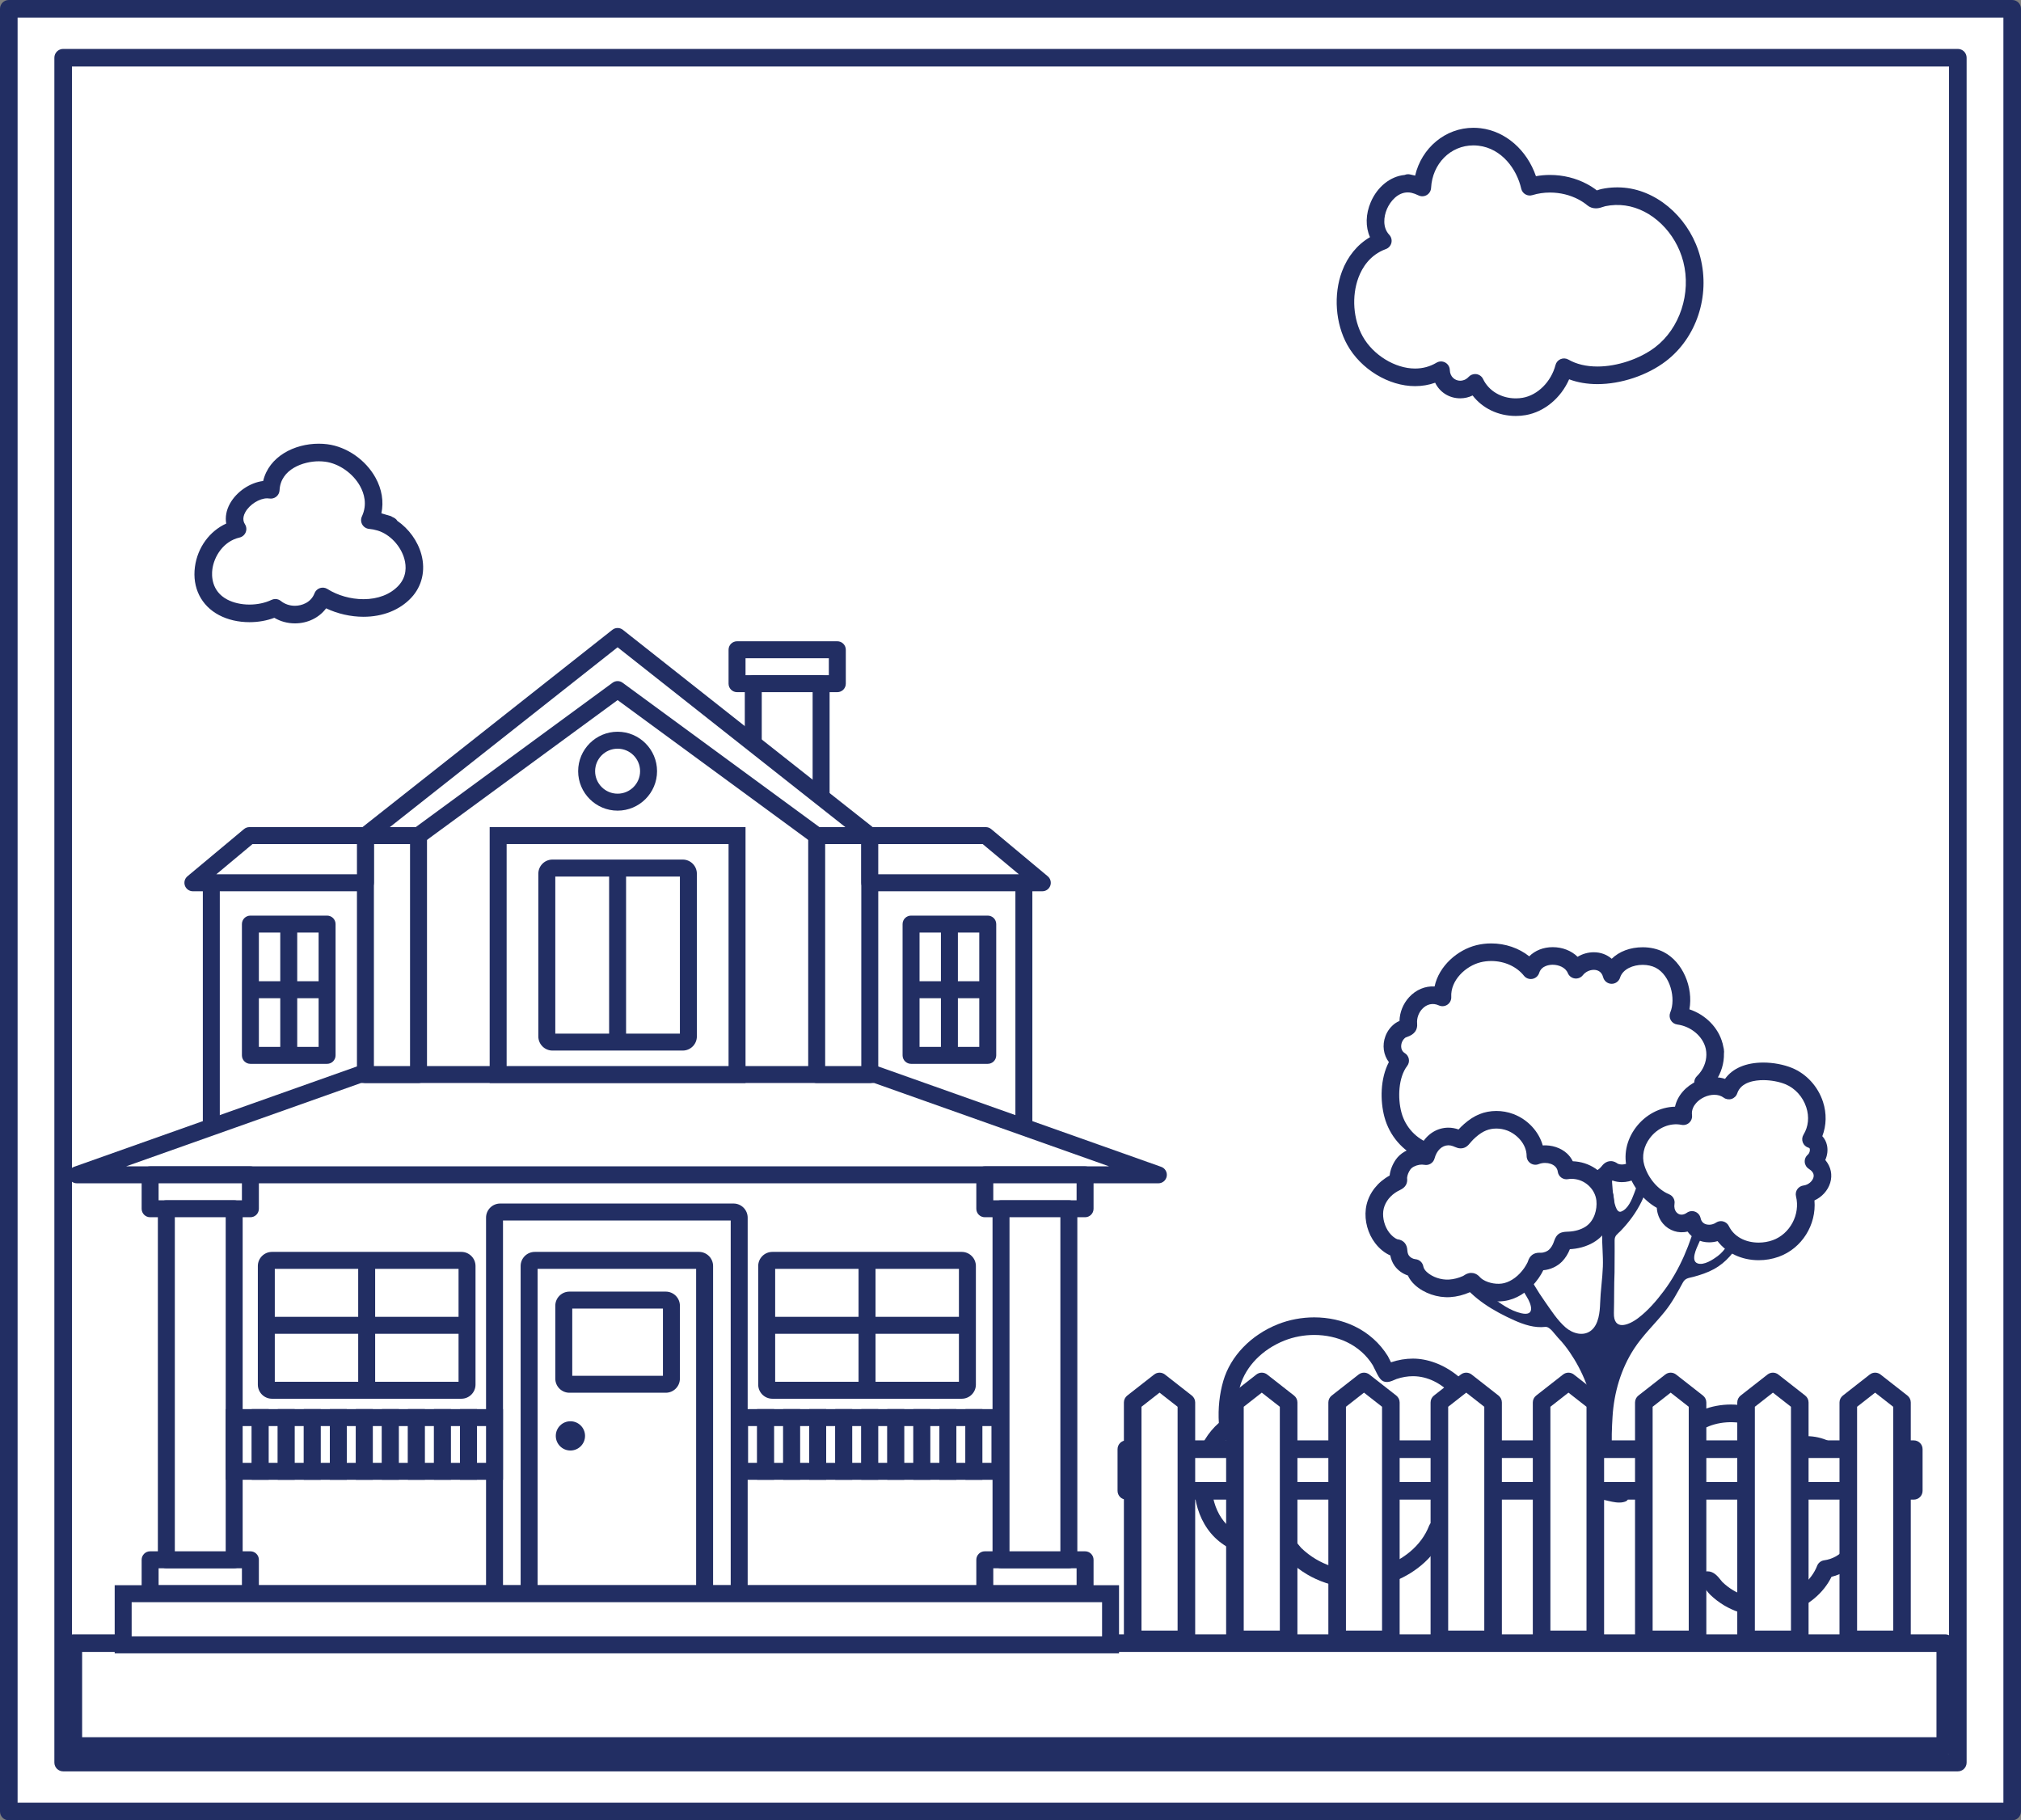 <?xml version="1.0" encoding="utf-8"?>
<!-- Generator: Adobe Illustrator 17.0.0, SVG Export Plug-In . SVG Version: 6.00 Build 0)  -->
<!DOCTYPE svg PUBLIC "-//W3C//DTD SVG 1.1//EN" "http://www.w3.org/Graphics/SVG/1.1/DTD/svg11.dtd">
<svg version="1.1" id="图层_1" xmlns="http://www.w3.org/2000/svg" xmlns:xlink="http://www.w3.org/1999/xlink" x="0px" y="0px"
	 width="613.34px" height="552.34px" viewBox="-5.67 10.331 613.34 552.34" enable-background="new -5.67 10.331 613.34 552.34"
	 xml:space="preserve">
<rect x="-5.67" y="10.331" width="613.34" height="552.34" fill="#808080" stroke="none"/>
<g>
	<rect x="-3" y="13.001" fill="#FFFFFF" width="608" height="547"/>
	<path fill="#222E63" d="M605,562.671H-3c-1.475,0-2.67-1.195-2.67-2.67v-547c0-1.475,1.195-2.67,2.67-2.67h608
		c1.475,0,2.67,1.195,2.67,2.67v547C607.67,561.476,606.475,562.671,605,562.671z M-0.33,557.331h602.66V15.671H-0.33V557.331z"/>
</g>
<g>
	<rect x="13.5" y="27.845" fill="#FFFFFF" width="575" height="517.311"/>
	<path fill="#222E63" d="M588.5,547.826h-575c-1.475,0-2.67-1.195-2.67-2.67V27.846c0-1.475,1.195-2.67,2.67-2.67h575
		c1.475,0,2.67,1.195,2.67,2.67v517.311C591.17,546.631,589.975,547.826,588.5,547.826z M16.17,542.487h569.66V30.515H16.17V542.487
		z"/>
</g>
<path fill="#FFFFFF" d="M444.209,444.934c-3.092-11.929-13.751-23.081-26.847-18.718c-0.688,0.229-1.375,0.639-2.082,0.795
	c-0.227,0.05-1.776-3.364-2.036-3.786c-2.164-3.508-5.341-6.308-9.056-8.082c-6.458-3.083-14.392-3.152-21.015-0.53
	c-6.911,2.736-12.919,8.222-15.034,15.483c-1.239,4.253-1.577,8.77-1.136,13.172c-3.493,2.652-5.937,6.481-6.971,10.732
	c-1.821,7.483-0.26,16.926,5.99,21.976c4.846,3.916,11.786,4.97,17.605,2.778c1.21-0.456,2.77,2.259,3.74,3.195
	c1.5,1.447,3.163,2.723,4.955,3.787c3.302,1.962,7.013,3.178,10.825,3.623c7.416,0.866,14.997-1.29,20.759-6.075
	c2.887-2.398,5.24-5.457,6.596-8.971c4.05-0.552,7.755-2.558,10.356-5.725C446.152,462.141,446.206,452.637,444.209,444.934
	C443.268,441.305,446.548,453.956,444.209,444.934z"/>
<path fill="#222E63" d="M406.368,492.217L406.368,492.217c-1.177,0-2.365-0.069-3.531-0.205c-4.219-0.492-8.327-1.869-11.88-3.98
	c-1.955-1.162-3.787-2.562-5.443-4.161c-0.395-0.38-0.763-0.844-1.153-1.335c-0.201-0.253-0.509-0.641-0.777-0.941
	c-1.993,0.634-4.088,0.955-6.24,0.955c-4.794,0-9.41-1.597-12.998-4.497c-7.455-6.024-8.841-16.738-6.906-24.684
	c1.07-4.4,3.46-8.354,6.79-11.279c-0.274-4.375,0.186-8.75,1.347-12.74c2.194-7.531,8.405-13.968,16.614-17.219
	c3.417-1.353,7.215-2.068,10.981-2.068c4.3,0,8.508,0.924,12.168,2.671c4.24,2.025,7.76,5.168,10.178,9.089
	c0.146,0.237,0.304,0.558,0.68,1.328c0.073,0.151,0.167,0.342,0.269,0.549c0.018-0.006,0.035-0.012,0.053-0.018
	c2.197-0.732,4.422-1.103,6.611-1.103c8.536,0,19.458,6.583,23.487,21.022l0.006-0.002l0.131,0.506
	c0.015,0.055,0.028,0.108,0.041,0.158c0,0,0,0,0.001,0l0.669,2.584c0.005,0.018,0.009,0.035,0.014,0.052l0.174,0.673l-0.036,0.01
	c0.055,0.368,0.067,0.692,0.048,0.979c0.872,5.896,0.905,14.843-4.741,21.72c-2.678,3.26-6.376,5.499-10.532,6.406
	c-1.514,3.238-3.835,6.206-6.778,8.65C420.27,489.774,413.435,492.217,406.368,492.217z M383.91,476.033
	c2.104,0,3.505,1.763,4.631,3.18c0.24,0.302,0.539,0.679,0.679,0.814c1.362,1.314,2.864,2.462,4.466,3.414
	c2.912,1.731,6.291,2.861,9.771,3.267c0.962,0.112,1.941,0.169,2.912,0.169c5.824,0,11.447-2.005,15.831-5.646
	c2.668-2.215,4.678-4.939,5.812-7.879c0.351-0.907,1.167-1.553,2.131-1.684c3.437-0.468,6.51-2.163,8.653-4.774
	c3.94-4.798,5.015-12.694,2.874-21.121l-0.083-0.318c-2.304-8.707-9.387-17.535-18.457-17.535c-1.615,0-3.271,0.279-4.923,0.829
	c-0.203,0.068-0.405,0.161-0.61,0.251c-0.473,0.208-1.062,0.468-1.737,0.618c-0.188,0.042-0.387,0.063-0.58,0.064h-0.005
	c-1.833,0-2.431-1.227-3.876-4.188c-0.201-0.412-0.367-0.759-0.454-0.915c-1.85-2.999-4.594-5.445-7.905-7.026
	c-2.946-1.406-6.358-2.15-9.867-2.15c-3.101,0-6.218,0.585-9.016,1.693c-6.688,2.648-11.717,7.787-13.453,13.747
	c-1.1,3.778-1.461,7.982-1.043,12.159c0.093,0.924-0.302,1.83-1.041,2.392c-2.962,2.25-5.09,5.53-5.992,9.237
	c-1.485,6.105-0.531,14.739,5.074,19.269c2.642,2.135,6.066,3.31,9.643,3.31c1.865,0,3.663-0.321,5.343-0.954
	C383.077,476.108,383.489,476.033,383.91,476.033z"/>
<path fill="#FFFFFF" d="M558.799,463.888c-2.373-9.152-10.551-17.709-20.599-14.362c-0.528,0.176-1.055,0.49-1.597,0.61
	c-0.174,0.039-1.363-2.581-1.562-2.905c-1.66-2.692-4.098-4.84-6.948-6.201c-4.955-2.366-11.042-2.419-16.124-0.407
	c-5.303,2.1-9.912,6.309-11.535,11.879c-0.95,3.263-1.21,6.729-0.871,10.106c-2.68,2.035-4.555,4.972-5.349,8.234
	c-1.397,5.742-0.2,12.986,4.596,16.861c3.718,3.004,9.043,3.813,13.507,2.131c0.928-0.35,2.125,1.734,2.869,2.452
	c1.151,1.11,2.427,2.089,3.802,2.906c2.533,1.505,5.381,2.439,8.305,2.78c5.69,0.664,11.506-0.99,15.928-4.661
	c2.215-1.84,4.021-4.187,5.061-6.883c3.107-0.423,5.95-1.962,7.946-4.393C560.29,477.09,560.331,469.798,558.799,463.888
	C558.077,461.103,560.593,470.81,558.799,463.888z"/>
<path fill="#222E63" d="M529.765,500.787L529.765,500.787c-0.927,0-1.862-0.054-2.781-0.162c-3.322-0.388-6.56-1.472-9.36-3.137
	c-1.54-0.915-2.983-2.018-4.291-3.279c-0.332-0.321-0.627-0.692-0.939-1.086c-0.09-0.113-0.203-0.256-0.318-0.396
	c-1.471,0.426-3.006,0.641-4.579,0.641c-3.82,0-7.5-1.274-10.363-3.588c-5.931-4.792-7.042-13.281-5.513-19.569
	c0.827-3.4,2.645-6.464,5.176-8.771c-0.176-3.326,0.19-6.647,1.075-9.685c1.735-5.961,6.639-11.05,13.116-13.615
	c2.693-1.066,5.686-1.63,8.653-1.63c3.392,0,6.712,0.729,9.603,2.11c3.361,1.604,6.152,4.097,8.071,7.208
	c0.078,0.127,0.28,0.521,0.521,1.011c1.593-0.482,3.202-0.726,4.791-0.726c9.588,0,16.278,8.426,18.586,16.471
	c0.013,0.039,0.025,0.078,0.037,0.118h0.002l0.029,0.112c0.001,0.003,0.002,0.007,0.003,0.01l0.101,0.388c0,0.001,0,0.002,0,0.003
	l0.667,2.573c0.088,0.355,0.101,0.712,0.047,1.052c0.655,4.694,0.575,11.553-3.806,16.888c-2.08,2.532-4.926,4.294-8.13,5.06
	c-1.2,2.459-2.989,4.71-5.234,6.575C540.717,498.862,535.332,500.787,529.765,500.787z M512.534,487.127
	c1.915,0,3.144,1.547,4.04,2.677c0.173,0.218,0.327,0.427,0.467,0.564c1.009,0.973,2.124,1.826,3.311,2.531
	c2.16,1.284,4.668,2.122,7.251,2.423c0.714,0.083,1.441,0.125,2.162,0.125c4.324,0,8.497-1.488,11.751-4.189
	c1.965-1.633,3.443-3.635,4.274-5.79c0.351-0.908,1.167-1.553,2.131-1.685c2.48-0.338,4.698-1.56,6.243-3.442
	c2.914-3.549,3.686-9.431,2.062-15.736v-0.002c-0.001-0.001-0.001-0.003-0.001-0.004c-1.714-6.569-6.923-13.145-13.601-13.145
	c-1.173,0-2.378,0.203-3.581,0.604c-0.14,0.047-0.277,0.112-0.416,0.173c-0.388,0.171-0.869,0.383-1.446,0.511
	c-0.189,0.042-0.387,0.063-0.58,0.063c-0.001,0-0.002,0-0.002,0c-1.797,0-2.378-1.192-3.536-3.565
	c-0.145-0.297-0.266-0.55-0.333-0.672c-1.341-2.171-3.355-3.967-5.789-5.128c-4.104-1.96-9.574-2.083-13.989-0.334
	c-4.956,1.962-8.677,5.754-9.955,10.143c-0.822,2.824-1.092,5.969-0.779,9.094c0.093,0.924-0.302,1.83-1.042,2.392
	c-2.158,1.639-3.71,4.033-4.369,6.739c-1.094,4.5-0.409,10.849,3.681,14.154c1.917,1.549,4.405,2.402,7.008,2.402
	c1.355,0,2.661-0.233,3.88-0.692C511.746,487.198,512.136,487.127,512.534,487.127z"/>
<path fill="#FFFFFF" d="M109.679,168.755c-1.014-0.302-2.039-0.509-3.094-0.598c4.268-9.183-4.237-19.232-13.264-20.383
	c-7.349-0.937-16.404,2.809-16.814,11.188c-5.608-0.971-13.706,6.074-10.082,11.879c-10.656,2.442-14.79,18.249-4.399,23.761
	c4.624,2.453,11.158,2.421,15.861,0.161c4.597,3.722,12.223,2.27,14.386-3.453c7.185,4.549,18.668,5.26,24.924-1.428
	C123.876,182.74,117.993,171.235,109.679,168.755C109.154,168.599,116.083,170.665,109.679,168.755z"/>
<path fill="#222E63" d="M83.833,199.486c-2.231,0-4.398-0.593-6.251-1.691c-2.307,0.87-4.882,1.326-7.54,1.326
	c-3.399,0-6.604-0.747-9.268-2.159c-5.392-2.86-8.116-8.317-7.287-14.599c0.779-5.904,4.459-10.88,9.496-13.162
	c-0.342-1.979,0.034-4.075,1.13-6.052c2.022-3.646,6.118-6.387,10.084-6.869c1.765-7.44,9.457-11.314,16.876-11.314
	c0.872,0,1.742,0.055,2.585,0.162c5.902,0.752,11.646,4.736,14.635,10.148c1.939,3.512,2.541,7.256,1.783,10.818
	c0.111,0.031,0.222,0.063,0.333,0.096h0.001l0,0c0.003,0.001,0.006,0.002,0.01,0.003c0.007,0.002,0.014,0.004,0.021,0.006
	l2.73,0.814l-0.021,0.071c0.874,0.355,1.464,0.74,1.756,1.292c3.488,2.398,6.209,6.113,7.316,10.226
	c1.303,4.845,0.181,9.622-3.078,13.106c-3.485,3.726-8.634,5.778-14.5,5.778h-0.001c-3.876,0-7.877-0.917-11.338-2.563
	C91.181,197.761,87.717,199.486,83.833,199.486z M77.886,192.093c0.601,0,1.196,0.202,1.681,0.595
	c1.161,0.94,2.676,1.458,4.266,1.458c2.082,0,4.888-0.99,5.942-3.78c0.284-0.751,0.89-1.334,1.651-1.588s1.596-0.153,2.274,0.276
	c3.102,1.964,7.091,3.09,10.945,3.09c0,0,0,0,0.001,0c4.371,0,8.136-1.451,10.6-4.086c2.562-2.74,2.404-5.902,1.82-8.072
	c-1.07-3.98-4.409-7.542-8.119-8.663c-0.93-0.275-1.759-0.436-2.589-0.506c-0.869-0.074-1.646-0.567-2.083-1.321
	c-0.438-0.754-0.479-1.674-0.112-2.465c1.708-3.675,0.646-7.019-0.545-9.177c-2.158-3.909-6.432-6.896-10.635-7.432
	c-0.62-0.079-1.263-0.119-1.91-0.119c-4.61,0-11.584,2.341-11.9,8.79c-0.037,0.764-0.4,1.475-0.998,1.953s-1.374,0.677-2.125,0.547
	c-0.196-0.034-0.408-0.051-0.628-0.051c-2.378,0-5.357,1.882-6.64,4.195c-1.128,2.034-0.35,3.281-0.095,3.69
	c0.458,0.732,0.532,1.641,0.201,2.438c-0.332,0.797-1.028,1.385-1.87,1.578c-4.938,1.132-7.733,5.779-8.239,9.617
	c-0.252,1.91-0.319,6.629,4.495,9.183c1.869,0.991,4.271,1.537,6.766,1.537c2.403,0,4.778-0.505,6.688-1.423
	C77.098,192.18,77.493,192.093,77.886,192.093z"/>
<path fill="#FFFFFF" d="M423.317,66.244c-8.621-1.965-15.145,10.97-9.319,17.159c-11.826,4.318-13.984,20.335-8.449,30.289
	c4.821,8.659,16.917,14.497,26.105,8.986c0.158,5.539,6.572,7.836,10.356,3.82c2.665,5.573,8.996,8.196,14.912,7.159
	c5.962-1.044,10.583-6.185,12.063-11.899c8.66,4.962,21.761,1.778,29.262-3.931c8.634-6.572,12.192-18.351,9.519-28.751
	c-2.387-9.29-10.066-17.662-19.849-19.028c-2.309-0.322-4.672-0.242-6.954,0.237c-1.126,0.236-2.306,1.031-3.212,0.283
	c-0.938-0.774-1.955-1.451-3.027-2.025c-4.848-2.595-10.874-3.173-16.126-1.552c-1.681-7.429-7.401-14.176-15.267-15.102
	c-9.312-1.096-16.875,6.132-17.357,15.328C425.129,66.799,424.239,66.454,423.317,66.244
	C419.195,65.305,424.178,66.44,423.317,66.244z"/>
<path fill="#222E63" d="M454.359,136.549c-5.345,0-10.13-2.322-13.114-6.217c-1.17,0.566-2.444,0.865-3.759,0.865
	c-3.391,0-6.235-1.883-7.613-4.734c-1.926,0.688-3.968,1.035-6.104,1.035c-8.002,0-16.453-5.143-20.553-12.507
	c-3.609-6.492-4.246-15.239-1.622-22.283c1.701-4.565,4.665-8.169,8.505-10.412c-1.4-3.125-1.35-6.966,0.255-10.682
	c2.014-4.66,5.962-7.785,10.241-8.195c0.328-0.143,0.689-0.222,1.067-0.222c0.223,0,0.351,0.016,0.597,0.069v-0.001l0.225,0.051
	c0.027,0.006,0.055,0.012,0.085,0.019l1.229,0.28c1.944-8.364,9.156-14.507,17.673-14.507c0.719,0,1.45,0.043,2.175,0.128
	c7.594,0.894,14.089,6.615,16.818,14.557c1.389-0.251,2.812-0.378,4.257-0.378c3.979,0,7.875,0.959,11.265,2.774
	c1.049,0.561,2.044,1.205,2.968,1.92c0.078-0.027,0.16-0.055,0.229-0.078c0.36-0.123,0.77-0.262,1.233-0.359
	c2.574-0.54,5.269-0.631,7.872-0.268c10.178,1.421,19.252,10.06,22.065,21.008c3.028,11.785-1.187,24.46-10.488,31.54
	c-5.619,4.277-13.557,6.934-20.716,6.934c-3.147,0-6.032-0.49-8.617-1.462c-2.482,5.655-7.474,9.869-13.148,10.863
	C456.389,136.461,455.371,136.549,454.359,136.549z M442.01,123.828c0.137,0,0.274,0.01,0.412,0.032
	c0.87,0.136,1.617,0.692,1.997,1.486c1.729,3.616,5.537,5.863,9.939,5.863c0.705,0,1.412-0.061,2.103-0.182
	c4.542-0.795,8.63-4.882,9.939-9.938c0.209-0.806,0.782-1.468,1.549-1.791s1.642-0.27,2.363,0.144
	c2.438,1.396,5.41,2.104,8.836,2.104c5.956,0,12.818-2.294,17.481-5.843c7.497-5.706,11.013-16.382,8.551-25.962
	c-2.289-8.908-9.54-15.918-17.632-17.048c-1.996-0.279-4.065-0.208-6.036,0.205c-0.203,0.043-0.407,0.119-0.611,0.189
	c-0.608,0.207-1.367,0.465-2.249,0.465c-0.968,0-1.867-0.32-2.6-0.924c-0.788-0.651-1.658-1.233-2.588-1.73
	c-2.618-1.401-5.642-2.142-8.745-2.142c-1.848,0-3.642,0.265-5.333,0.787c-0.708,0.219-1.48,0.133-2.124-0.24
	c-0.644-0.372-1.103-0.996-1.267-1.722c-1.333-5.887-5.862-12.203-12.977-13.04c-0.518-0.061-1.038-0.092-1.55-0.092
	c-6.927,0-12.442,5.549-12.828,12.908c-0.047,0.896-0.541,1.709-1.315,2.163c-0.775,0.454-1.726,0.489-2.531,0.092
	c-0.737-0.364-1.412-0.613-2.062-0.762l0,0c-0.003,0-0.006-0.001-0.009-0.002c-0.392-0.089-0.785-0.135-1.17-0.135
	c-3.048,0-5.298,2.704-6.298,5.019c-1.019,2.356-1.372,5.654,0.687,7.841c0.615,0.654,0.86,1.573,0.653,2.446
	c-0.207,0.873-0.839,1.584-1.682,1.892c-4.868,1.777-7.21,5.691-8.316,8.661c-2.103,5.643-1.598,12.638,1.284,17.823
	c3.149,5.657,9.831,9.763,15.887,9.763c2.363,0,4.554-0.595,6.512-1.769c0.812-0.488,1.825-0.507,2.655-0.052
	c0.832,0.456,1.359,1.318,1.387,2.266c0.061,2.137,1.638,3.255,3.163,3.255c0.666,0,1.654-0.207,2.581-1.19
	C440.576,124.127,441.281,123.828,442.01,123.828z"/>
<path fill="#222E63" d="M522.073,386.031c-0.552-0.452-1.061-0.957-1.52-1.503c-1.27,2.532-2.597,5.201-4.93,6.938
	c-1.454,1.083-4.187,2.9-6.098,2.22c-2.224-0.791-0.269-4.691,0.299-5.976c0.496-1.121,1.007-2.215,1.388-3.383
	c0.28-0.857,0.529-1.723,0.761-2.593c0.387-1.454-1.365-1.364-2.539-2c-2.076,7.905-5.236,15.77-10.174,22.341
	c-2.235,2.974-4.781,5.937-7.76,8.194c-3.097,2.346-7.524,3.863-7.379-1.54c0.111-4.116,0.024-8.246,0.195-12.359
	c0.022-2.147,0.034-4.293,0.034-6.44c0-1.075-0.003-2.15-0.009-3.225c-0.009-1.492,0.841-1.855,1.832-2.886
	c2.54-2.641,4.75-5.611,6.35-8.916c0.867-1.791,1.522-3.662,2.054-5.578c0.228-0.82,0.434-1.645,0.62-2.476
	c-0.823-0.682-1.591-1.429-2.297-2.232c-0.735,2.644-1.658,5.239-2.625,7.806c-0.72,1.912-1.835,4.756-3.944,5.54
	c-2.96,1.102-2.826-12.44-2.956-13.962c-1.135,0.439-0.739-1.278-1.848-1.074c-0.078,7.254-0.84,14.482-0.975,21.735
	c-0.062,3.331,0.337,6.673,0.22,9.992c-0.131,3.727-0.715,7.415-0.831,11.139c-0.081,2.615-0.432,6.266-2.569,8.123
	c-2.39,2.076-5.788,1.059-7.921-0.802c-2.51-2.189-4.423-5.223-6.324-7.926c-2.186-3.109-4.181-6.375-5.738-9.847
	c-1.154,0.98-3.391,1.279-2.686,2.9c0.824,1.895,1.835,3.762,2.932,5.513c1.468,2.344,2.675,6.022-1.576,5.075
	c-3.373-0.752-6.493-3.005-9.165-5.094c-1.71-1.338-3.342-2.771-4.966-4.211c-0.689-0.611-1.377-1.223-2.069-1.831
	c-0.779,0.414-1.61,0.757-2.449,1.032c3.681,5.654,10.454,9.545,16.487,12.245c2.9,1.298,6.16,2.371,9.379,1.988
	c1.43-0.17,2.909,2.293,3.92,3.334c1.296,1.334,2.456,2.797,3.507,4.33c3.887,5.666,6.688,12.497,7.412,19.358
	c0.772,7.29-0.995,17.331-7.294,21.977c-1.224,0.903-2.693,1.412-3.881,2.37c-1.251,1.008,0.995,1.899,1.951,2.101
	c3.169,0.667,5.903-1.115,8.969-1.332c2.959-0.209,6.245,1.646,9.091,1.044c3.452-0.73-0.319-3.122-1.099-4.927
	c-2.753-6.367-2.566-14.221-2.145-20.998c0.452-7.288,2.537-14.486,6.538-20.631c2.658-4.082,6.222-7.437,9.274-11.21
	c2.278-2.816,3.821-5.744,5.535-8.876c0.767-1.401,1.799-1.345,3.3-1.751c2.102-0.57,4.186-1.259,6.105-2.305
	c1.821-0.992,3.411-2.297,4.793-3.838c0.764-0.853,1.481-1.75,2.139-2.687C522.169,387.812,523.266,386.978,522.073,386.031
	C521.541,385.596,522.313,386.221,522.073,386.031z"/>
<path fill="#FFFFFF" d="M514.613,328.019c-1.111-5.093-5.858-8.814-10.915-9.462c2.351-5.598-0.042-14.024-5.652-16.945
	c-4.752-2.474-12.796-1.113-14.603,4.571c-1.364-5.293-7.852-5.387-10.837-1.599c-2.228-5.419-11.823-5.785-13.702,0.152
	c-3.682-4.63-10.236-6.401-15.896-5.001c-5.777,1.43-11.244,6.939-10.91,13.245c-5.514-2.553-10.854,2.605-10.351,8.166
	c0.12,1.323-1.347,1.071-2.409,1.836c-0.932,0.671-1.65,1.617-2.054,2.691c-0.89,2.365-0.266,5.15,1.98,6.487
	c-3.288,4.31-3.559,11.353-2.204,16.409c1.425,5.319,5.436,9.629,10.654,11.401c0.351,4.328,4.232,6.956,8.167,7.805
	c2.261,0.488,4.644,0.483,6.901-0.029c1.008-0.229,1.994-0.563,2.924-1.016c0.9-0.438,1.93,1.923,2.663,2.719
	c3.63,3.946,9.274,5.27,14.435,4.222c2.888-0.586,5.626-1.999,7.877-3.885c0.966-0.809,1.825-2.549,2.902-1.883
	c1.272,0.787,2.931,1.142,4.405,0.83c1.274-0.27,2.462-0.904,3.445-1.752c0.4-0.345,0.764-0.725,1.091-1.139
	c0.781-0.991,0.806-0.31,1.849,0.108c2.796,1.122,5.986-0.171,7.986-2.214c0.91-0.926,1.462-2.143,1.631-3.425
	c0.133-1.008-0.413-1.449,0.722-1.568c0.681-0.071,1.347-0.258,1.966-0.553c2.78-1.326,4.357-4.325,3.936-7.356
	c4.508,2.013,10.212-0.685,11.259-5.562c0.287-1.339,0.274-2.743,0.03-4.087c-0.149-0.82-0.387-1.626-0.727-2.388
	c0.599-0.586,1.141-1.231,1.614-1.923C514.552,334.296,515.281,331.086,514.613,328.019
	C514.064,325.501,515.496,332.072,514.613,328.019z"/>
<path fill="#222E63" d="M459.379,376.684c-5.072,0-9.801-1.979-12.975-5.429c-0.37-0.403-0.676-0.872-0.999-1.369
	c-0.022-0.034-0.046-0.071-0.071-0.109c-0.632,0.227-1.287,0.418-1.961,0.571c-2.612,0.593-5.415,0.606-8.055,0.036
	c-5.137-1.108-8.875-4.343-9.969-8.469c-5.334-2.326-9.341-6.956-10.869-12.655c-1.313-4.905-1.297-11.605,1.348-16.65
	c-1.628-2.127-2.087-5.104-1.042-7.878c0.595-1.582,1.63-2.936,2.992-3.917c0.438-0.315,0.882-0.528,1.27-0.682
	c0.067-2.645,1.096-5.217,2.913-7.206c2.07-2.265,4.857-3.445,7.743-3.272c1.325-6.262,6.987-11.107,12.663-12.512
	c1.463-0.362,2.984-0.545,4.523-0.545c4.299,0,8.401,1.423,11.535,3.916c1.742-1.755,4.264-2.783,7.115-2.783
	c2.985,0,5.689,1.087,7.561,2.923c1.475-0.885,3.179-1.375,4.916-1.375c2.105,0,3.993,0.718,5.437,1.978
	c2.254-2.202,5.588-3.495,9.397-3.495c2.341,0,4.563,0.513,6.427,1.483c5.742,2.989,8.971,10.671,7.763,17.352
	c4.88,1.626,8.778,5.531,10.041,10.278l0.014-0.003l0.093,0.429c0.013,0.054,0.023,0.105,0.033,0.15c0,0.001,0,0.001,0,0.001
	l0.001,0.001c0,0.001,0,0.003,0.001,0.004c0.032,0.15,0.063,0.293,0.093,0.43l0.198,0.912l-0.022,0.005
	c0.073,0.468,0.093,0.852,0.027,1.202c0.061,2.926-0.815,5.874-2.525,8.375c-0.24,0.351-0.495,0.693-0.766,1.025
	c0.121,0.424,0.222,0.859,0.302,1.303c0.315,1.736,0.3,3.508-0.047,5.122c-1.037,4.834-5.526,8.343-10.674,8.343l0,0
	c-0.246,0-0.491-0.008-0.733-0.024c-0.678,2.774-2.556,5.164-5.247,6.448c-0.408,0.195-0.828,0.356-1.258,0.484
	c-0.311,1.723-1.121,3.317-2.307,4.524c-2.1,2.144-4.98,3.427-7.704,3.427c-0.998,0-1.966-0.166-2.882-0.494
	c-0.163,0.16-0.329,0.313-0.5,0.46c-1.366,1.181-2.971,1.991-4.638,2.344c-1.648,0.349-3.505,0.145-5.133-0.54
	c-0.291,0.333-0.619,0.698-1.013,1.027c-2.694,2.258-5.828,3.799-9.061,4.455C462.035,376.55,460.703,376.684,459.379,376.684z
	 M445.935,364.005c2.016,0,3.132,1.717,3.947,2.97c0.147,0.227,0.37,0.569,0.459,0.672c2.158,2.347,5.455,3.697,9.038,3.697
	c0.969,0,1.942-0.098,2.894-0.291c2.33-0.473,4.707-1.65,6.693-3.315c0.114-0.096,0.332-0.345,0.507-0.546
	c0.732-0.84,1.839-2.11,3.624-2.11c0.657,0,1.311,0.189,1.89,0.547c0.728,0.45,1.709,0.646,2.448,0.49
	c0.788-0.167,1.567-0.568,2.254-1.161c0.271-0.234,0.521-0.495,0.74-0.773c0.297-0.377,1.204-1.527,2.756-1.527
	c0.967,0,1.645,0.46,1.97,0.681c0.122,0.082,0.168,0.113,0.214,0.131c1.502,0.602,3.622-0.11,5.084-1.604
	c0.479-0.487,0.794-1.161,0.891-1.904c0.005-0.072-0.008-0.135-0.013-0.188c-0.184-2.055,1.006-3.468,3.105-3.688
	c0.382-0.04,0.749-0.143,1.094-0.308c1.698-0.811,2.702-2.694,2.441-4.58c-0.133-0.961,0.266-1.918,1.041-2.501
	c0.776-0.583,1.808-0.698,2.692-0.303c0.653,0.292,1.362,0.44,2.105,0.44c2.604,0,4.949-1.773,5.453-4.124
	c0.201-0.938,0.206-1.992,0.014-3.05c-0.115-0.639-0.296-1.236-0.538-1.775c-0.456-1.021-0.229-2.218,0.571-3
	c0.476-0.465,0.905-0.976,1.275-1.519c1.378-2.014,1.9-4.457,1.436-6.703l-0.04-0.18c-0.839-3.674-4.469-6.748-8.623-7.28
	c-0.827-0.106-1.557-0.593-1.974-1.315c-0.416-0.723-0.471-1.598-0.148-2.367c1.744-4.152,0.046-11.216-4.424-13.543
	c-1.089-0.567-2.496-0.88-3.961-0.88c-2.801,0-6.01,1.203-6.865,3.892c-0.359,1.135-1.421,1.894-2.618,1.86
	c-1.189-0.033-2.214-0.85-2.511-2.002c-0.501-1.941-1.994-2.231-2.84-2.231c-1.258,0-2.528,0.62-3.315,1.618
	c-0.586,0.745-1.524,1.122-2.466,0.991c-0.939-0.131-1.739-0.751-2.1-1.629c-0.719-1.747-2.826-2.529-4.596-2.529
	c-0.776,0-3.366,0.178-4.091,2.471c-0.298,0.941-1.09,1.641-2.061,1.82c-0.972,0.179-1.961-0.192-2.575-0.964
	c-2.221-2.793-5.931-4.46-9.924-4.46c-1.107,0-2.197,0.131-3.24,0.389c-4.482,1.109-9.154,5.444-8.886,10.512
	c0.05,0.935-0.395,1.827-1.17,2.352c-0.774,0.525-1.77,0.604-2.618,0.212c-1.803-0.835-3.693-0.383-5.073,1.126
	c-1.078,1.181-1.639,2.817-1.497,4.377c0.178,1.96-0.841,3.327-3.027,4.062c-0.165,0.055-0.414,0.139-0.489,0.186
	c-0.49,0.354-0.887,0.874-1.106,1.459c-0.407,1.081-0.316,2.56,0.847,3.252c0.654,0.389,1.11,1.04,1.255,1.787
	s-0.037,1.521-0.499,2.126c-2.685,3.518-2.911,9.755-1.747,14.098c1.205,4.498,4.545,8.073,8.934,9.564
	c1.008,0.343,1.717,1.251,1.803,2.312c0.25,3.082,3.426,4.841,6.068,5.411c1.886,0.407,3.892,0.399,5.746-0.023
	c0.843-0.191,1.633-0.465,2.349-0.813C444.978,364.114,445.448,364.005,445.935,364.005z"/>
<path fill="#FFFFFF" d="M481.455,374.272c-0.504-4.445-4.091-8.03-8.475-8.762c-1.07-0.178-2.179-0.217-3.248-0.012
	c-0.15-1.235-0.765-2.391-1.681-3.228c-2.008-1.835-5.281-2.188-7.745-1.18c-0.013-4.574-3.489-8.66-7.645-10.224
	c-2.65-0.999-5.695-1.057-8.33,0.016c-1.437,0.585-2.725,1.479-3.887,2.498c-0.581,0.509-1.133,1.047-1.637,1.634
	c-1.244,1.45-0.825,1.275-2.575,0.605c-3.338-1.278-6.591,0.295-8.251,3.346c-0.377,0.693-0.662,1.434-0.867,2.195
	c-0.807-0.158-1.642-0.156-2.452-0.024c-1.692,0.274-3.502,1.112-4.509,2.547c-0.77,1.097-1.329,2.456-1.452,3.797
	c-0.09,0.979,0.4,1.048-0.594,1.512c-0.648,0.303-1.272,0.657-1.863,1.06c-2.523,1.722-4.385,4.378-4.76,7.448
	c-0.355,2.903,0.548,6.137,2.331,8.452c0.899,1.167,2.129,2.291,3.503,2.863c1,0.417,1.397-0.094,1.46,1.086
	c0.054,1.006,0.35,2.071,0.925,2.907c0.883,1.282,2.417,2.126,3.959,2.268c0.219,1.256,0.966,2.365,1.894,3.211
	c2.266,2.066,5.664,3.16,8.698,2.974c1.787-0.11,3.552-0.581,5.184-1.311c0.905-0.405,1.296-1.151,2.006-0.338
	c0.433,0.495,0.951,0.911,1.507,1.259c2.43,1.521,5.78,2.09,8.566,1.381c3.1-0.788,5.755-3.02,7.562-5.6
	c0.471-0.673,0.891-1.382,1.249-2.121c0.474-0.979,0.203-1.461,1.354-1.412c1.756,0.076,3.585-0.606,4.815-1.873
	c0.786-0.809,1.383-1.815,1.785-2.865c0.669-1.744,0.28-1.578,2.199-1.662c2.268-0.099,4.625-0.713,6.536-1.97
	C480.385,382.533,481.896,378.171,481.455,374.272C480.993,370.2,481.92,378.386,481.455,374.272z"/>
<path fill="#222E63" d="M449.004,405.224c-2.664,0-5.317-0.742-7.472-2.09c-0.367-0.23-0.711-0.476-1.031-0.737
	c-1.995,0.888-4.042,1.402-6.086,1.528c-3.834,0.234-7.929-1.174-10.661-3.665c-0.95-0.866-1.679-1.851-2.159-2.907
	c-1.656-0.549-3.117-1.615-4.093-3.031c-0.601-0.871-1.027-1.927-1.243-3.055c-1.646-0.694-3.265-2.002-4.562-3.687
	c-2.236-2.903-3.309-6.793-2.866-10.405c0.45-3.674,2.603-7.074,5.904-9.329c0.426-0.29,0.868-0.561,1.325-0.811
	c0.191-1.676,0.863-3.403,1.904-4.886c1.324-1.888,3.608-3.218,6.268-3.649c0.35-0.057,0.701-0.095,1.052-0.115
	c0.109-0.238,0.226-0.47,0.349-0.696c1.768-3.248,4.852-5.187,8.251-5.187c1.04,0,2.079,0.184,3.094,0.546
	c0.496-0.556,1.056-1.106,1.702-1.674c1.539-1.35,3.058-2.32,4.643-2.965c3.147-1.281,6.958-1.294,10.278-0.042
	c4.406,1.658,7.756,5.34,8.924,9.521c2.738-0.177,5.478,0.722,7.326,2.41c0.752,0.688,1.359,1.503,1.796,2.398
	c0.575,0.019,1.169,0.08,1.772,0.18c5.031,0.839,9.081,4.56,10.351,9.312c0.069,0.203,0.124,0.413,0.168,0.623l0.037-0.004
	l0.107,0.947c0.009,0.074,0.017,0.146,0.025,0.217l-0.001,0.001h0.001c0.009,0.079,0.018,0.16,0.026,0.243l0.107,0.942l-0.037,0.004
	c0.002,0.124,0.002,0.249-0.004,0.373c0.037,4.7-2.116,9.078-5.718,11.446c-2.703,1.778-5.663,2.29-7.725,2.399
	c-0.556,1.431-1.366,2.719-2.348,3.729c-1.465,1.508-3.558,2.472-5.714,2.656c-0.405,0.829-0.888,1.645-1.434,2.422
	c-2.387,3.407-5.615,5.771-9.09,6.655C451.17,405.095,450.104,405.224,449.004,405.224z M440.822,396.578
	c0.691,0,1.709,0.222,2.632,1.278c0.23,0.264,0.538,0.518,0.913,0.752c1.81,1.132,4.474,1.569,6.49,1.056
	c2.204-0.561,4.403-2.217,6.034-4.545c0.396-0.565,0.743-1.154,1.032-1.751c0.064-0.134,0.096-0.248,0.127-0.342
	c0.556-1.712,1.726-2.581,3.479-2.581c0.084,0,0.173,0.002,0.268,0.006l0.149,0.003c0.985,0,1.994-0.409,2.634-1.069
	c0.493-0.507,0.911-1.186,1.21-1.963c0.087-0.228,0.154-0.422,0.211-0.583c0.787-2.25,1.951-2.698,3.959-2.772l0.403-0.016
	c1.973-0.086,3.813-0.631,5.187-1.533c2.644-1.739,3.542-5.21,3.26-7.88l-0.012-0.097c-0.387-3.177-3.017-5.857-6.257-6.397
	c-0.858-0.143-1.641-0.151-2.307-0.024c-0.725,0.139-1.479-0.029-2.077-0.466c-0.598-0.436-0.987-1.101-1.076-1.836
	c-0.071-0.585-0.374-1.16-0.831-1.578c-0.72-0.657-1.824-1.035-3.029-1.035c-0.678,0-1.337,0.123-1.904,0.355
	c-0.823,0.336-1.758,0.241-2.496-0.253s-1.182-1.323-1.185-2.211c-0.01-3.619-2.983-6.629-5.916-7.732
	c-2.078-0.783-4.469-0.79-6.383-0.01c-1.025,0.417-2.051,1.082-3.134,2.033c-0.544,0.477-0.993,0.925-1.372,1.366l-0.32,0.379
	c-0.584,0.699-1.384,1.657-2.889,1.657c-0.707,0-1.244-0.224-1.763-0.442c-0.158-0.066-0.348-0.146-0.582-0.236
	c-1.922-0.734-3.872,0.142-4.952,2.129c-0.263,0.483-0.477,1.026-0.635,1.614c-0.365,1.354-1.715,2.195-3.092,1.925
	c-0.465-0.091-0.984-0.094-1.512-0.009c-1.19,0.193-2.27,0.76-2.75,1.445c-0.548,0.78-0.904,1.694-0.979,2.507
	c0.225,1.719-0.493,2.926-2.122,3.687c-0.521,0.244-1.022,0.528-1.488,0.847c-2.033,1.388-3.352,3.418-3.614,5.567
	c-0.268,2.184,0.438,4.734,1.796,6.498c0.736,0.956,1.616,1.695,2.415,2.028c0.058,0.016,0.104,0.018,0.145,0.024
	c1.803,0.256,2.853,1.458,2.954,3.385c0.031,0.589,0.202,1.163,0.458,1.532c0.414,0.601,1.219,1.053,2.005,1.125
	c1.2,0.111,2.177,1.011,2.385,2.198c0.098,0.56,0.476,1.163,1.062,1.698c1.672,1.524,4.32,2.433,6.735,2.282
	c1.411-0.087,2.844-0.451,4.26-1.084c0.107-0.048,0.194-0.116,0.277-0.17C439.06,397.056,439.79,396.578,440.822,396.578z"/>
<path fill="#FFFFFF" d="M545.657,363.455c-0.299-0.266-0.618-0.505-0.958-0.716c2.105-1.791,2.326-5.823-0.759-6.712
	c4.229-6.895,0.474-16.195-6.737-19.163c-5.481-2.255-15.863-2.616-18.185,4.381c-5.349-3.913-14.717,1.048-13.84,7.788
	c-8.709-1.762-16.881,7.165-14.401,15.574c1.324,4.489,4.712,8.78,9.1,10.589c-0.791,4.834,3.846,8.225,7.939,5.305
	c0.843,4.119,5.532,5.212,8.795,3.034c2.952,6.068,10.625,7.772,16.607,5.632c6.551-2.343,10.444-9.678,8.763-16.464
	C546.519,372.129,549.506,366.817,545.657,363.455C545.359,363.193,546.967,364.599,545.657,363.455z"/>
<path fill="#222E63" d="M528.064,392.721L528.064,392.721c-5.155,0-9.725-2.166-12.481-5.787c-0.827,0.244-1.687,0.369-2.558,0.369
	c-2.746,0-5.114-1.24-6.547-3.274c-2.716,0.679-5.623-0.258-7.447-2.404c-1.126-1.325-1.778-3.006-1.893-4.796
	c-4.143-2.329-7.479-6.571-8.922-11.466c-1.276-4.326-0.354-9.019,2.529-12.875c2.915-3.898,7.355-6.256,11.925-6.346
	c0.362-1.653,1.169-3.229,2.383-4.611c2.35-2.675,6.003-4.337,9.532-4.337c1.139,0,2.236,0.17,3.264,0.502
	c2.258-3.179,6.335-4.95,11.62-4.95c3.01,0,6.199,0.602,8.749,1.652c4.35,1.79,7.848,5.625,9.358,10.26
	c1.142,3.502,1.053,7.182-0.203,10.427c0.698,0.748,1.188,1.688,1.421,2.77c0.317,1.476,0.11,3.058-0.521,4.447
	c0.034,0.044,0.068,0.088,0.102,0.134c1.608,1.952,2.125,4.409,1.392,6.812c-0.716,2.347-2.508,4.289-4.777,5.337
	c0.632,7.363-3.794,14.565-10.874,17.099C532.189,392.371,530.153,392.721,528.064,392.721z M516.61,380.866
	c0.233,0,0.469,0.031,0.698,0.093c0.744,0.202,1.365,0.716,1.702,1.409c1.527,3.139,4.912,5.013,9.054,5.013h0.001
	c1.453,0,2.923-0.251,4.252-0.727c5.252-1.879,8.424-7.849,7.071-13.308c-0.183-0.74-0.041-1.523,0.39-2.151s1.11-1.043,1.866-1.139
	c1.566-0.198,2.703-1.341,3.016-2.367c0.253-0.828,0.005-1.555-0.757-2.222c-0.001,0-0.002-0.001-0.002-0.001
	c-0.011-0.009-0.021-0.018-0.031-0.028l0,0c-0.18-0.159-0.374-0.303-0.578-0.43c-0.725-0.45-1.19-1.219-1.254-2.069
	s0.282-1.68,0.932-2.233c0.448-0.381,0.725-1.172,0.605-1.728c-0.051-0.235-0.128-0.314-0.374-0.385
	c-0.801-0.231-1.448-0.823-1.75-1.6s-0.223-1.651,0.213-2.362c1.494-2.437,1.792-5.392,0.837-8.321
	c-1.033-3.167-3.393-5.775-6.313-6.978c-1.902-0.783-4.413-1.25-6.718-1.25c-2.461,0-6.762,0.52-7.917,4.002
	c-0.269,0.81-0.908,1.442-1.722,1.702c-0.811,0.26-1.7,0.116-2.389-0.388c-0.787-0.576-1.748-0.867-2.856-0.867
	c-2.008,0-4.175,0.99-5.52,2.521c-0.68,0.775-1.447,2.034-1.239,3.635c0.111,0.854-0.196,1.71-0.827,2.298
	c-0.63,0.587-1.503,0.835-2.35,0.664c-3.51-0.712-7.281,0.898-9.627,4.035c-1.865,2.495-2.479,5.472-1.685,8.167
	c1.175,3.983,4.141,7.467,7.557,8.876c1.147,0.473,1.817,1.675,1.617,2.899c-0.163,0.998,0.046,1.9,0.589,2.539
	c0.771,0.906,1.996,0.994,3.164,0.161c0.737-0.525,1.688-0.641,2.528-0.311c0.841,0.331,1.457,1.064,1.638,1.949
	c0.369,1.802,1.937,1.996,2.595,1.996c0.73,0,1.478-0.23,2.103-0.647C515.571,381.02,516.087,380.866,516.61,380.866z"/>
<rect x="16.585" y="508.918" fill="#FFFFFF" width="568.103" height="31.208"/>
<path fill="#222E63" d="M584.689,542.796H16.585c-1.475,0-2.67-1.195-2.67-2.67v-31.208c0-1.475,1.195-2.67,2.67-2.67h568.104
	c1.475,0,2.67,1.195,2.67,2.67v31.208C587.359,541.601,586.163,542.796,584.689,542.796z M19.255,537.456h562.764v-25.868H19.255
	V537.456z"/>
<rect x="336.156" y="450.064" fill="#FFFFFF" width="238.975" height="12.631"/>
<path fill="#222E63" d="M575.131,465.366H336.156c-1.475,0-2.67-1.195-2.67-2.67v-12.631c0-1.475,1.195-2.67,2.67-2.67h238.976
	c1.475,0,2.67,1.195,2.67,2.67v12.631C577.801,464.17,576.606,465.366,575.131,465.366z M338.826,460.026h233.636v-7.292H338.826
	V460.026z"/>
<polygon fill="#FFFFFF" points="354.381,435.892 346.232,429.515 338.084,435.892 338.084,507.784 354.381,507.784 "/>
<path fill="#222E63" d="M354.381,510.454h-16.297c-1.475,0-2.67-1.195-2.67-2.67v-71.892c0-0.821,0.378-1.596,1.024-2.103
	l8.148-6.377c0.967-0.756,2.324-0.756,3.291,0l8.148,6.377c0.646,0.506,1.024,1.281,1.024,2.103v71.892
	C357.051,509.259,355.856,510.454,354.381,510.454z M340.754,505.114h10.957v-67.921l-5.479-4.288l-5.479,4.288v67.921H340.754z"/>
<polygon fill="#FFFFFF" points="385.407,435.892 377.258,429.515 369.109,435.892 369.109,507.784 385.407,507.784 "/>
<path fill="#222E63" d="M385.407,510.454h-16.298c-1.475,0-2.67-1.195-2.67-2.67v-71.892c0-0.821,0.378-1.596,1.024-2.103
	l8.148-6.377c0.967-0.756,2.324-0.756,3.291,0l8.149,6.377c0.646,0.506,1.024,1.281,1.024,2.103v71.892
	C388.077,509.259,386.881,510.454,385.407,510.454z M371.779,505.114h10.958v-67.921l-5.479-4.288l-5.479,4.288V505.114z"/>
<polygon fill="#FFFFFF" points="416.43,435.892 408.282,429.515 400.133,435.892 400.133,507.784 416.43,507.784 "/>
<path fill="#222E63" d="M416.43,510.454h-16.297c-1.475,0-2.67-1.195-2.67-2.67v-71.892c0-0.821,0.378-1.596,1.024-2.103
	l8.148-6.377c0.967-0.756,2.324-0.756,3.291,0l8.148,6.377c0.646,0.506,1.024,1.281,1.024,2.103v71.892
	C419.1,509.259,417.905,510.454,416.43,510.454z M402.803,505.114h10.957v-67.921l-5.479-4.288l-5.479,4.288v67.921H402.803z"/>
<polygon fill="#FFFFFF" points="447.456,435.892 439.306,429.515 431.157,435.892 431.157,507.784 447.456,507.784 "/>
<path fill="#222E63" d="M447.456,510.454h-16.299c-1.475,0-2.67-1.195-2.67-2.67v-71.892c0-0.821,0.378-1.596,1.024-2.103
	l8.148-6.377c0.967-0.756,2.324-0.756,3.291,0l8.15,6.378c0.646,0.506,1.024,1.281,1.024,2.103v71.892
	C450.126,509.259,448.931,510.454,447.456,510.454z M433.827,505.114h10.959v-67.921l-5.48-4.288l-5.479,4.288V505.114z"/>
<polygon fill="#FFFFFF" points="478.479,435.892 470.331,429.515 462.182,435.892 462.182,507.784 478.479,507.784 "/>
<path fill="#222E63" d="M478.479,510.454h-16.297c-1.475,0-2.67-1.195-2.67-2.67v-71.892c0-0.821,0.378-1.596,1.024-2.103
	l8.148-6.377c0.967-0.756,2.324-0.756,3.291,0l8.148,6.377c0.646,0.506,1.024,1.281,1.024,2.103v71.892
	C481.149,509.259,479.953,510.454,478.479,510.454z M464.852,505.114h10.957v-67.921l-5.479-4.288l-5.479,4.288v67.921H464.852z"/>
<polygon fill="#FFFFFF" points="509.504,435.892 501.356,429.515 493.207,435.892 493.207,507.784 509.504,507.784 "/>
<path fill="#222E63" d="M509.504,510.454h-16.298c-1.475,0-2.67-1.195-2.67-2.67v-71.892c0-0.821,0.378-1.596,1.024-2.103
	l8.149-6.377c0.967-0.756,2.324-0.756,3.291,0l8.148,6.377c0.646,0.506,1.024,1.281,1.024,2.103v71.892
	C512.174,509.259,510.979,510.454,509.504,510.454z M495.876,505.114h10.958v-67.921l-5.479-4.288l-5.479,4.288V505.114z"/>
<polygon fill="#FFFFFF" points="540.53,435.892 532.379,429.515 524.231,435.892 524.231,507.784 540.53,507.784 "/>
<path fill="#222E63" d="M540.53,510.454h-16.299c-1.475,0-2.67-1.195-2.67-2.67v-71.892c0-0.821,0.378-1.596,1.024-2.103
	l8.148-6.377c0.967-0.756,2.324-0.756,3.291,0l8.15,6.378c0.646,0.506,1.024,1.281,1.024,2.103v71.892
	C543.2,509.259,542.004,510.454,540.53,510.454z M526.901,505.114h10.959v-67.921l-5.48-4.288l-5.479,4.288V505.114z"/>
<polygon fill="#FFFFFF" points="571.553,435.892 563.405,429.515 555.257,435.892 555.257,507.784 571.553,507.784 "/>
<path fill="#222E63" d="M571.553,510.454h-16.296c-1.475,0-2.67-1.195-2.67-2.67v-71.892c0-0.821,0.378-1.596,1.024-2.102
	l8.147-6.377c0.967-0.757,2.324-0.757,3.291,0l8.148,6.377c0.646,0.506,1.024,1.281,1.024,2.103v71.892
	C574.223,509.259,573.028,510.454,571.553,510.454z M557.927,505.114h10.956v-67.921l-5.479-4.288l-5.478,4.288v67.921H557.927z"/>
<polygon fill="#FFFFFF" points="305.06,493.917 58.462,493.917 58.462,278.201 121.343,263.88 181.761,211.964 242.181,263.88 
	305.06,278.201 "/>
<path fill="#222E63" d="M305.06,496.491H58.462c-1.422,0-2.574-1.152-2.574-2.574V278.201c0-1.201,0.831-2.243,2.002-2.51
	l62.259-14.179l59.934-51.5c0.965-0.829,2.39-0.829,3.355,0l59.936,51.5l62.257,14.179c1.171,0.267,2.002,1.308,2.002,2.51v215.716
	C307.634,495.338,306.482,496.491,305.06,496.491z M61.036,491.343h241.45V280.255l-60.877-13.865
	c-0.409-0.093-0.788-0.285-1.106-0.558l-58.742-50.474l-58.74,50.474c-0.318,0.273-0.698,0.464-1.106,0.558l-60.879,13.865
	L61.036,491.343L61.036,491.343z"/>
<path fill="#FFFFFF" d="M218.663,493.917V379.812c0-0.947-0.767-1.715-1.715-1.715h-70.821c-0.949,0-1.716,0.768-1.716,1.715
	v114.105L218.663,493.917L218.663,493.917z"/>
<path fill="#222E63" d="M221.237,496.491h-79.4V379.812c0-2.365,1.925-4.289,4.29-4.289h70.821c2.365,0,4.289,1.924,4.289,4.289
	V496.491z M146.984,491.343h69.104V380.67h-69.104L146.984,491.343L146.984,491.343z"/>
<path fill="#FFFFFF" d="M208.166,493.917v-99.428c0-0.947-0.767-1.715-1.716-1.715h-49.826c-0.949,0-1.716,0.768-1.716,1.715v99.428
	H208.166z"/>
<path fill="#222E63" d="M210.74,496.491h-58.406V394.489c0-2.365,1.925-4.289,4.291-4.289h49.826c2.365,0,4.29,1.924,4.29,4.289
	v102.002H210.74z M157.482,491.343h48.111v-95.996h-48.111V491.343z"/>
<polygon fill="#FFFFFF" points="345.876,366.815 17.645,366.815 103.44,336.383 260.082,336.383 "/>
<path fill="#222E63" d="M345.877,369.389H17.646c-1.253,0-2.324-0.902-2.537-2.138c-0.212-1.235,0.495-2.443,1.676-2.862
	l85.794-30.432c0.276-0.098,0.567-0.148,0.86-0.148h156.642c0.293,0,0.584,0.05,0.86,0.148l85.794,30.432
	c1.181,0.419,1.889,1.627,1.676,2.862C348.201,368.487,347.13,369.389,345.877,369.389z M32.601,364.241h298.32l-71.282-25.284
	H103.883L32.601,364.241z"/>
<rect x="39.89" y="366.815" fill="#FFFFFF" width="30.432" height="10.294"/>
<path fill="#222E63" d="M70.322,379.683H39.89c-1.422,0-2.574-1.152-2.574-2.574v-10.294c0-1.422,1.152-2.574,2.574-2.574h30.432
	c1.422,0,2.574,1.152,2.574,2.574v10.294C72.896,378.53,71.744,379.683,70.322,379.683z M42.464,374.535h25.284v-5.146H42.464
	V374.535z"/>
<rect x="39.89" y="483.625" fill="#FFFFFF" width="30.432" height="10.292"/>
<path fill="#222E63" d="M70.322,496.491H39.89c-1.422,0-2.574-1.152-2.574-2.574v-10.292c0-1.422,1.152-2.574,2.574-2.574h30.432
	c1.422,0,2.574,1.152,2.574,2.574v10.292C72.896,495.338,71.744,496.491,70.322,496.491z M42.464,491.343h25.284v-5.144H42.464
	V491.343z"/>
<rect x="44.814" y="377.109" fill="#FFFFFF" width="20.585" height="106.516"/>
<path fill="#222E63" d="M65.399,486.199H44.814c-1.422,0-2.574-1.152-2.574-2.574V377.109c0-1.422,1.152-2.574,2.574-2.574H65.4
	c1.422,0,2.574,1.152,2.574,2.574v106.516C67.973,485.047,66.821,486.199,65.399,486.199z M47.388,481.051h15.438V379.683H47.388
	V481.051z"/>
<rect x="293.2" y="366.815" fill="#FFFFFF" width="30.432" height="10.294"/>
<path fill="#222E63" d="M323.632,379.683H293.2c-1.422,0-2.574-1.152-2.574-2.574v-10.294c0-1.422,1.152-2.574,2.574-2.574h30.432
	c1.422,0,2.574,1.152,2.574,2.574v10.294C326.206,378.53,325.054,379.683,323.632,379.683z M295.774,374.535h25.284v-5.146h-25.284
	V374.535z"/>
<rect x="293.2" y="483.625" fill="#FFFFFF" width="30.432" height="10.292"/>
<path fill="#222E63" d="M323.632,496.491H293.2c-1.422,0-2.574-1.152-2.574-2.574v-10.292c0-1.422,1.152-2.574,2.574-2.574h30.432
	c1.422,0,2.574,1.152,2.574,2.574v10.292C326.206,495.338,325.054,496.491,323.632,496.491z M295.774,491.343h25.284v-5.144h-25.284
	V491.343z"/>
<rect x="298.123" y="377.109" fill="#FFFFFF" width="20.585" height="106.516"/>
<path fill="#222E63" d="M318.708,486.199h-20.586c-1.422,0-2.574-1.152-2.574-2.574V377.109c0-1.422,1.152-2.574,2.574-2.574h20.586
	c1.422,0,2.574,1.152,2.574,2.574v106.516C321.282,485.047,320.13,486.199,318.708,486.199z M300.697,481.051h15.438V379.683
	h-15.438V481.051z"/>
<rect x="218.011" y="207.489" fill="#FFFFFF" width="30.432" height="10.294"/>
<path fill="#222E63" d="M248.443,220.356h-30.432c-1.422,0-2.574-1.152-2.574-2.574v-10.294c0-1.422,1.152-2.574,2.574-2.574h30.432
	c1.422,0,2.574,1.152,2.574,2.574v10.294C251.017,219.204,249.865,220.356,248.443,220.356z M220.585,215.208h25.284v-5.146h-25.284
	V215.208z"/>
<path fill="#FFFFFF" d="M243.007,258.062h0.512v-40.279h-20.585v19.489C230.254,243.606,236.59,250.862,243.007,258.062z"/>
<path fill="#222E63" d="M243.52,260.636h-0.512c-0.734,0-1.433-0.314-1.921-0.861l-1.29-1.449
	c-5.823-6.542-11.844-13.307-18.546-19.108c-0.565-0.489-0.89-1.199-0.89-1.946v-19.489c0-1.422,1.152-2.574,2.574-2.574h20.586
	c1.422,0,2.574,1.152,2.574,2.574v40.279C246.093,259.483,244.941,260.636,243.52,260.636z M225.508,236.103
	c5.554,4.915,10.593,10.366,15.438,15.778v-31.525h-15.438V236.103z"/>
<rect x="105.231" y="263.88" fill="#FFFFFF" width="16.112" height="72.503"/>
<path fill="#222E63" d="M121.343,338.957h-16.112c-1.422,0-2.574-1.152-2.574-2.574V263.88c0-1.422,1.152-2.574,2.574-2.574h16.112
	c1.422,0,2.574,1.152,2.574,2.574v72.503C123.917,337.805,122.765,338.957,121.343,338.957z M107.805,333.809h10.964v-67.355
	h-10.964V333.809z"/>
<rect x="242.181" y="263.88" fill="#FFFFFF" width="16.112" height="72.503"/>
<path fill="#222E63" d="M258.293,338.957h-16.112c-1.422,0-2.574-1.152-2.574-2.574V263.88c0-1.422,1.152-2.574,2.574-2.574h16.112
	c1.422,0,2.574,1.152,2.574,2.574v72.503C260.866,337.805,259.714,338.957,258.293,338.957z M244.755,333.809h10.964v-67.355
	h-10.964V333.809z"/>
<polygon fill="#FFFFFF" points="181.761,203.46 105.231,263.88 121.343,263.88 181.761,219.572 242.179,263.88 258.29,263.88 "/>
<path fill="#222E63" d="M258.291,266.454h-16.112c-0.547,0-1.081-0.175-1.522-0.498l-58.895-43.192l-58.896,43.192
	c-0.442,0.324-0.975,0.498-1.522,0.498h-16.112c-1.096,0-2.072-0.694-2.431-1.73c-0.36-1.036-0.024-2.185,0.836-2.864l76.53-60.42
	c0.935-0.739,2.255-0.739,3.19,0l76.53,60.42c0.86,0.679,1.196,1.829,0.836,2.864C260.363,265.76,259.387,266.454,258.291,266.454z
	 M243.021,261.306h7.855l-69.116-54.567l-69.116,54.567h7.855l59.738-43.809c0.907-0.665,2.138-0.665,3.045,0L243.021,261.306z"/>
<polygon fill="#FFFFFF" points="105.231,263.88 70.027,263.88 52.868,278.201 105.231,278.201 "/>
<path fill="#222E63" d="M105.231,280.775H52.869c-1.083,0-2.05-0.678-2.42-1.697c-0.369-1.018-0.061-2.159,0.771-2.853
	l17.159-14.321c0.463-0.386,1.046-0.598,1.649-0.598h35.204c1.422,0,2.574,1.152,2.574,2.574v14.321
	C107.805,279.623,106.653,280.775,105.231,280.775z M59.969,275.627h42.689v-9.173H70.96L59.969,275.627z"/>
<polygon fill="#FFFFFF" points="258.29,263.88 293.495,263.88 310.653,278.201 258.29,278.201 "/>
<path fill="#222E63" d="M310.654,280.775h-52.363c-1.422,0-2.574-1.152-2.574-2.574V263.88c0-1.422,1.152-2.574,2.574-2.574h35.204
	c0.603,0,1.187,0.212,1.649,0.598l17.159,14.321c0.831,0.694,1.14,1.835,0.771,2.853
	C312.704,280.097,311.737,280.775,310.654,280.775z M260.865,275.627h42.689l-10.991-9.173h-31.697v9.173H260.865z"/>
<path fill="#222E63" d="M294.096,288.159h-23.273c-1.421,0-2.574,1.152-2.574,2.574v39.831c0,1.422,1.153,2.574,2.574,2.574h23.273
	c1.422,0,2.574-1.152,2.574-2.574v-39.831C296.67,289.311,295.518,288.159,294.096,288.159z M291.522,308.075h-6.489v-14.768h6.489
	V308.075z M279.885,293.307v14.768h-6.488v-14.768H279.885z M273.397,313.222h6.488v14.768h-6.488V313.222z M285.033,327.99v-14.768
	h6.489v14.768H285.033z"/>
<path fill="#222E63" d="M93.595,288.159H70.322c-1.421,0-2.574,1.152-2.574,2.574v39.831c0,1.422,1.153,2.574,2.574,2.574h23.273
	c1.422,0,2.574-1.152,2.574-2.574v-39.831C96.169,289.311,95.017,288.159,93.595,288.159z M91.021,308.075h-6.489v-14.768h6.489
	V308.075z M79.384,293.307v14.768h-6.488v-14.768H79.384z M72.896,313.222h6.488v14.768h-6.488V313.222z M84.532,327.99v-14.768
	h6.489v14.768H84.532z"/>
<rect x="145.511" y="263.88" fill="#FFFFFF" width="72.5" height="72.503"/>
<path fill="#222E63" d="M220.585,338.957h-77.648v-77.651h77.648L220.585,338.957L220.585,338.957z M148.085,333.809h67.352v-67.355
	h-67.352L148.085,333.809L148.085,333.809z"/>
<circle fill="#FFFFFF" cx="181.761" cy="244.337" r="9.399"/>
<path fill="#222E63" d="M181.761,256.309c-6.601,0-11.972-5.371-11.972-11.972c0-6.602,5.371-11.973,11.972-11.973
	c6.602,0,11.973,5.371,11.973,11.973C193.734,250.938,188.363,256.309,181.761,256.309z M181.761,237.511
	c-3.763,0-6.824,3.062-6.824,6.825s3.062,6.824,6.824,6.824c3.763,0,6.825-3.061,6.825-6.824
	C188.587,240.573,185.524,237.511,181.761,237.511z"/>
<path fill="#FFFFFF" d="M203.243,324.82c0,0.948-0.767,1.716-1.715,1.716h-39.533c-0.948,0-1.715-0.768-1.715-1.716v-49.379
	c0-0.948,0.767-1.716,1.715-1.716h39.533c0.948,0,1.715,0.768,1.715,1.716V324.82z"/>
<path fill="#222E63" d="M201.527,329.11h-39.532c-2.365,0-4.289-1.925-4.289-4.29v-49.378c0-2.366,1.924-4.29,4.289-4.29h39.532
	c2.365,0,4.29,1.925,4.29,4.29v49.378C205.817,327.186,203.892,329.11,201.527,329.11z M162.853,323.963h37.816V276.3h-37.816
	V323.963z"/>
<line fill="none" x1="181.761" y1="273.726" x2="181.761" y2="326.536"/>
<rect x="179.187" y="273.726" fill="#222E63" width="5.148" height="52.811"/>
<path fill="#FFFFFF" d="M75.153,430.466c0,0.948,0.767,1.716,1.715,1.716h57.482c0.949,0,1.716-0.768,1.716-1.716v-35.977
	c0-0.947-0.767-1.715-1.716-1.715H76.869c-0.948,0-1.715,0.768-1.715,1.715v35.977H75.153z"/>
<path fill="#222E63" d="M134.351,434.756H76.869c-2.365,0-4.289-1.925-4.289-4.29v-35.977c0-2.365,1.924-4.289,4.289-4.289h57.482
	c2.365,0,4.29,1.924,4.29,4.289v35.977C138.641,432.831,136.717,434.756,134.351,434.756z M77.727,429.608h55.766v-34.261H77.727
	V429.608z"/>
<line fill="none" x1="105.61" y1="392.773" x2="105.61" y2="432.182"/>
<rect x="103.036" y="392.773" fill="#222E63" width="5.148" height="39.409"/>
<line fill="none" x1="75.153" y1="412.476" x2="136.067" y2="412.476"/>
<rect x="75.153" y="409.902" fill="#222E63" width="60.914" height="5.148"/>
<path fill="#FFFFFF" d="M227.007,430.466c0,0.948,0.767,1.716,1.716,1.716h57.482c0.948,0,1.715-0.768,1.715-1.716v-35.977
	c0-0.947-0.767-1.715-1.715-1.715h-57.482c-0.949,0-1.716,0.768-1.716,1.715L227.007,430.466L227.007,430.466z"/>
<path fill="#222E63" d="M286.206,434.756h-57.482c-2.365,0-4.29-1.925-4.29-4.29v-35.977c0-2.365,1.925-4.289,4.29-4.289h57.482
	c2.365,0,4.289,1.924,4.289,4.289v35.977C290.495,432.831,288.571,434.756,286.206,434.756z M229.581,429.608h55.766v-34.261
	h-55.766V429.608z"/>
<line fill="none" x1="257.465" y1="392.773" x2="257.465" y2="432.182"/>
<rect x="254.891" y="392.773" fill="#222E63" width="5.148" height="39.409"/>
<line fill="none" x1="227.007" y1="412.476" x2="287.921" y2="412.476"/>
<rect x="227.008" y="409.902" fill="#222E63" width="60.914" height="5.148"/>
<path fill="#FFFFFF" d="M198.096,428.65c0,0.948-0.768,1.715-1.716,1.715h-29.237c-0.948,0-1.715-0.767-1.715-1.715v-22.109
	c0-0.946,0.767-1.715,1.715-1.715h29.237c0.948,0,1.716,0.769,1.716,1.715V428.65z"/>
<path fill="#222E63" d="M196.38,432.939h-29.237c-2.365,0-4.289-1.924-4.289-4.289v-22.109c0-2.365,1.924-4.289,4.289-4.289h29.237
	c2.365,0,4.29,1.924,4.29,4.289v22.109C200.67,431.015,198.745,432.939,196.38,432.939z M168.001,427.791h27.521V407.4h-27.521
	V427.791z"/>
<rect x="65.399" y="440.476" fill="#FFFFFF" width="7.901" height="16.301"/>
<path fill="#222E63" d="M75.874,459.351H62.825v-21.449h13.048L75.874,459.351L75.874,459.351z M67.973,454.203h2.753V443.05h-2.753
	V454.203z"/>
<rect x="73.3" y="440.476" fill="#FFFFFF" width="7.901" height="16.301"/>
<path fill="#222E63" d="M83.774,459.351H70.726v-21.449h13.048V459.351z M75.874,454.203h2.753V443.05h-2.753V454.203z"/>
<rect x="81.2" y="440.476" fill="#FFFFFF" width="7.902" height="16.301"/>
<path fill="#222E63" d="M91.677,459.351h-13.05v-21.449h13.05V459.351z M83.774,454.203h2.755V443.05h-2.755V454.203z"/>
<rect x="89.102" y="440.476" fill="#FFFFFF" width="7.901" height="16.301"/>
<path fill="#222E63" d="M99.578,459.351H86.529v-21.449h13.049V459.351z M91.677,454.203h2.754V443.05h-2.754V454.203z"/>
<rect x="97.004" y="440.476" fill="#FFFFFF" width="7.901" height="16.301"/>
<path fill="#222E63" d="M107.479,459.351H94.43v-21.449h13.048L107.479,459.351L107.479,459.351z M99.578,454.203h2.753V443.05
	h-2.753V454.203z"/>
<rect x="104.905" y="440.476" fill="#FFFFFF" width="7.901" height="16.301"/>
<path fill="#222E63" d="M115.379,459.351h-13.048v-21.449h13.048V459.351z M107.479,454.203h2.753V443.05h-2.753V454.203z"/>
<rect x="112.805" y="440.476" fill="#FFFFFF" width="7.902" height="16.301"/>
<path fill="#222E63" d="M123.281,459.351h-13.049v-21.449h13.049C123.281,437.902,123.281,459.351,123.281,459.351z
	 M115.379,454.203h2.754V443.05h-2.754V454.203z"/>
<rect x="120.707" y="440.476" fill="#FFFFFF" width="7.902" height="16.301"/>
<path fill="#222E63" d="M131.183,459.351h-13.05v-21.449h13.05V459.351z M123.281,454.203h2.755V443.05h-2.755V454.203z"/>
<rect x="128.609" y="440.476" fill="#FFFFFF" width="7.901" height="16.301"/>
<path fill="#222E63" d="M139.084,459.351h-13.048v-21.449h13.048V459.351z M131.183,454.203h2.753V443.05h-2.753V454.203z"/>
<rect x="136.51" y="440.476" fill="#FFFFFF" width="7.901" height="16.301"/>
<path fill="#222E63" d="M146.984,459.351h-13.048v-21.449h13.048V459.351z M139.084,454.203h2.753V443.05h-2.753V454.203z"/>
<rect x="218.787" y="440.476" fill="#FFFFFF" width="7.901" height="16.301"/>
<path fill="#222E63" d="M229.261,459.351h-13.048v-21.449h13.048V459.351z M221.361,454.203h2.753V443.05h-2.753V454.203z"/>
<rect x="226.687" y="440.476" fill="#FFFFFF" width="7.901" height="16.301"/>
<path fill="#222E63" d="M237.162,459.351h-13.048v-21.449h13.048V459.351z M229.261,454.203h2.753V443.05h-2.753V454.203z"/>
<rect x="234.588" y="440.476" fill="#FFFFFF" width="7.902" height="16.301"/>
<path fill="#222E63" d="M245.064,459.351h-13.05v-21.449h13.05V459.351z M237.162,454.203h2.755V443.05h-2.755V454.203z"/>
<rect x="242.491" y="440.476" fill="#FFFFFF" width="7.901" height="16.301"/>
<path fill="#222E63" d="M252.965,459.351h-13.049v-21.449h13.049V459.351z M245.064,454.203h2.753V443.05h-2.753V454.203z"/>
<rect x="250.392" y="440.476" fill="#FFFFFF" width="7.901" height="16.301"/>
<path fill="#222E63" d="M260.866,459.351h-13.049v-21.449h13.049V459.351z M252.965,454.203h2.753V443.05h-2.753V454.203z"/>
<rect x="258.292" y="440.476" fill="#FFFFFF" width="7.901" height="16.301"/>
<path fill="#222E63" d="M268.767,459.351h-13.048v-21.449h13.048V459.351z M260.866,454.203h2.753V443.05h-2.753V454.203z"/>
<rect x="266.193" y="440.476" fill="#FFFFFF" width="7.901" height="16.301"/>
<path fill="#222E63" d="M276.668,459.351H263.62v-21.449h13.048V459.351z M268.767,454.203h2.753V443.05h-2.753V454.203z"/>
<rect x="274.094" y="440.476" fill="#FFFFFF" width="7.902" height="16.301"/>
<path fill="#222E63" d="M284.57,459.351h-13.05v-21.449h13.05V459.351z M276.668,454.203h2.754V443.05h-2.754V454.203z"/>
<rect x="281.996" y="440.476" fill="#FFFFFF" width="7.902" height="16.301"/>
<path fill="#222E63" d="M292.472,459.351h-13.05v-21.449h13.05V459.351z M284.57,454.203h2.754V443.05h-2.754V454.203z"/>
<rect x="289.897" y="440.476" fill="#FFFFFF" width="7.901" height="16.301"/>
<path fill="#222E63" d="M300.372,459.351h-13.048v-21.449h13.048V459.351z M292.472,454.203h2.752V443.05h-2.752V454.203z"/>
<circle fill="#222E63" cx="167.441" cy="446.03" r="4.439"/>
<rect x="31.71" y="493.917" fill="#FFFFFF" width="299.654" height="15.513"/>
<path fill="#222E63" d="M333.937,512.004H29.136v-20.661h304.801L333.937,512.004L333.937,512.004z M34.284,506.856H328.79v-10.365
	H34.284V506.856z"/>
</svg>
